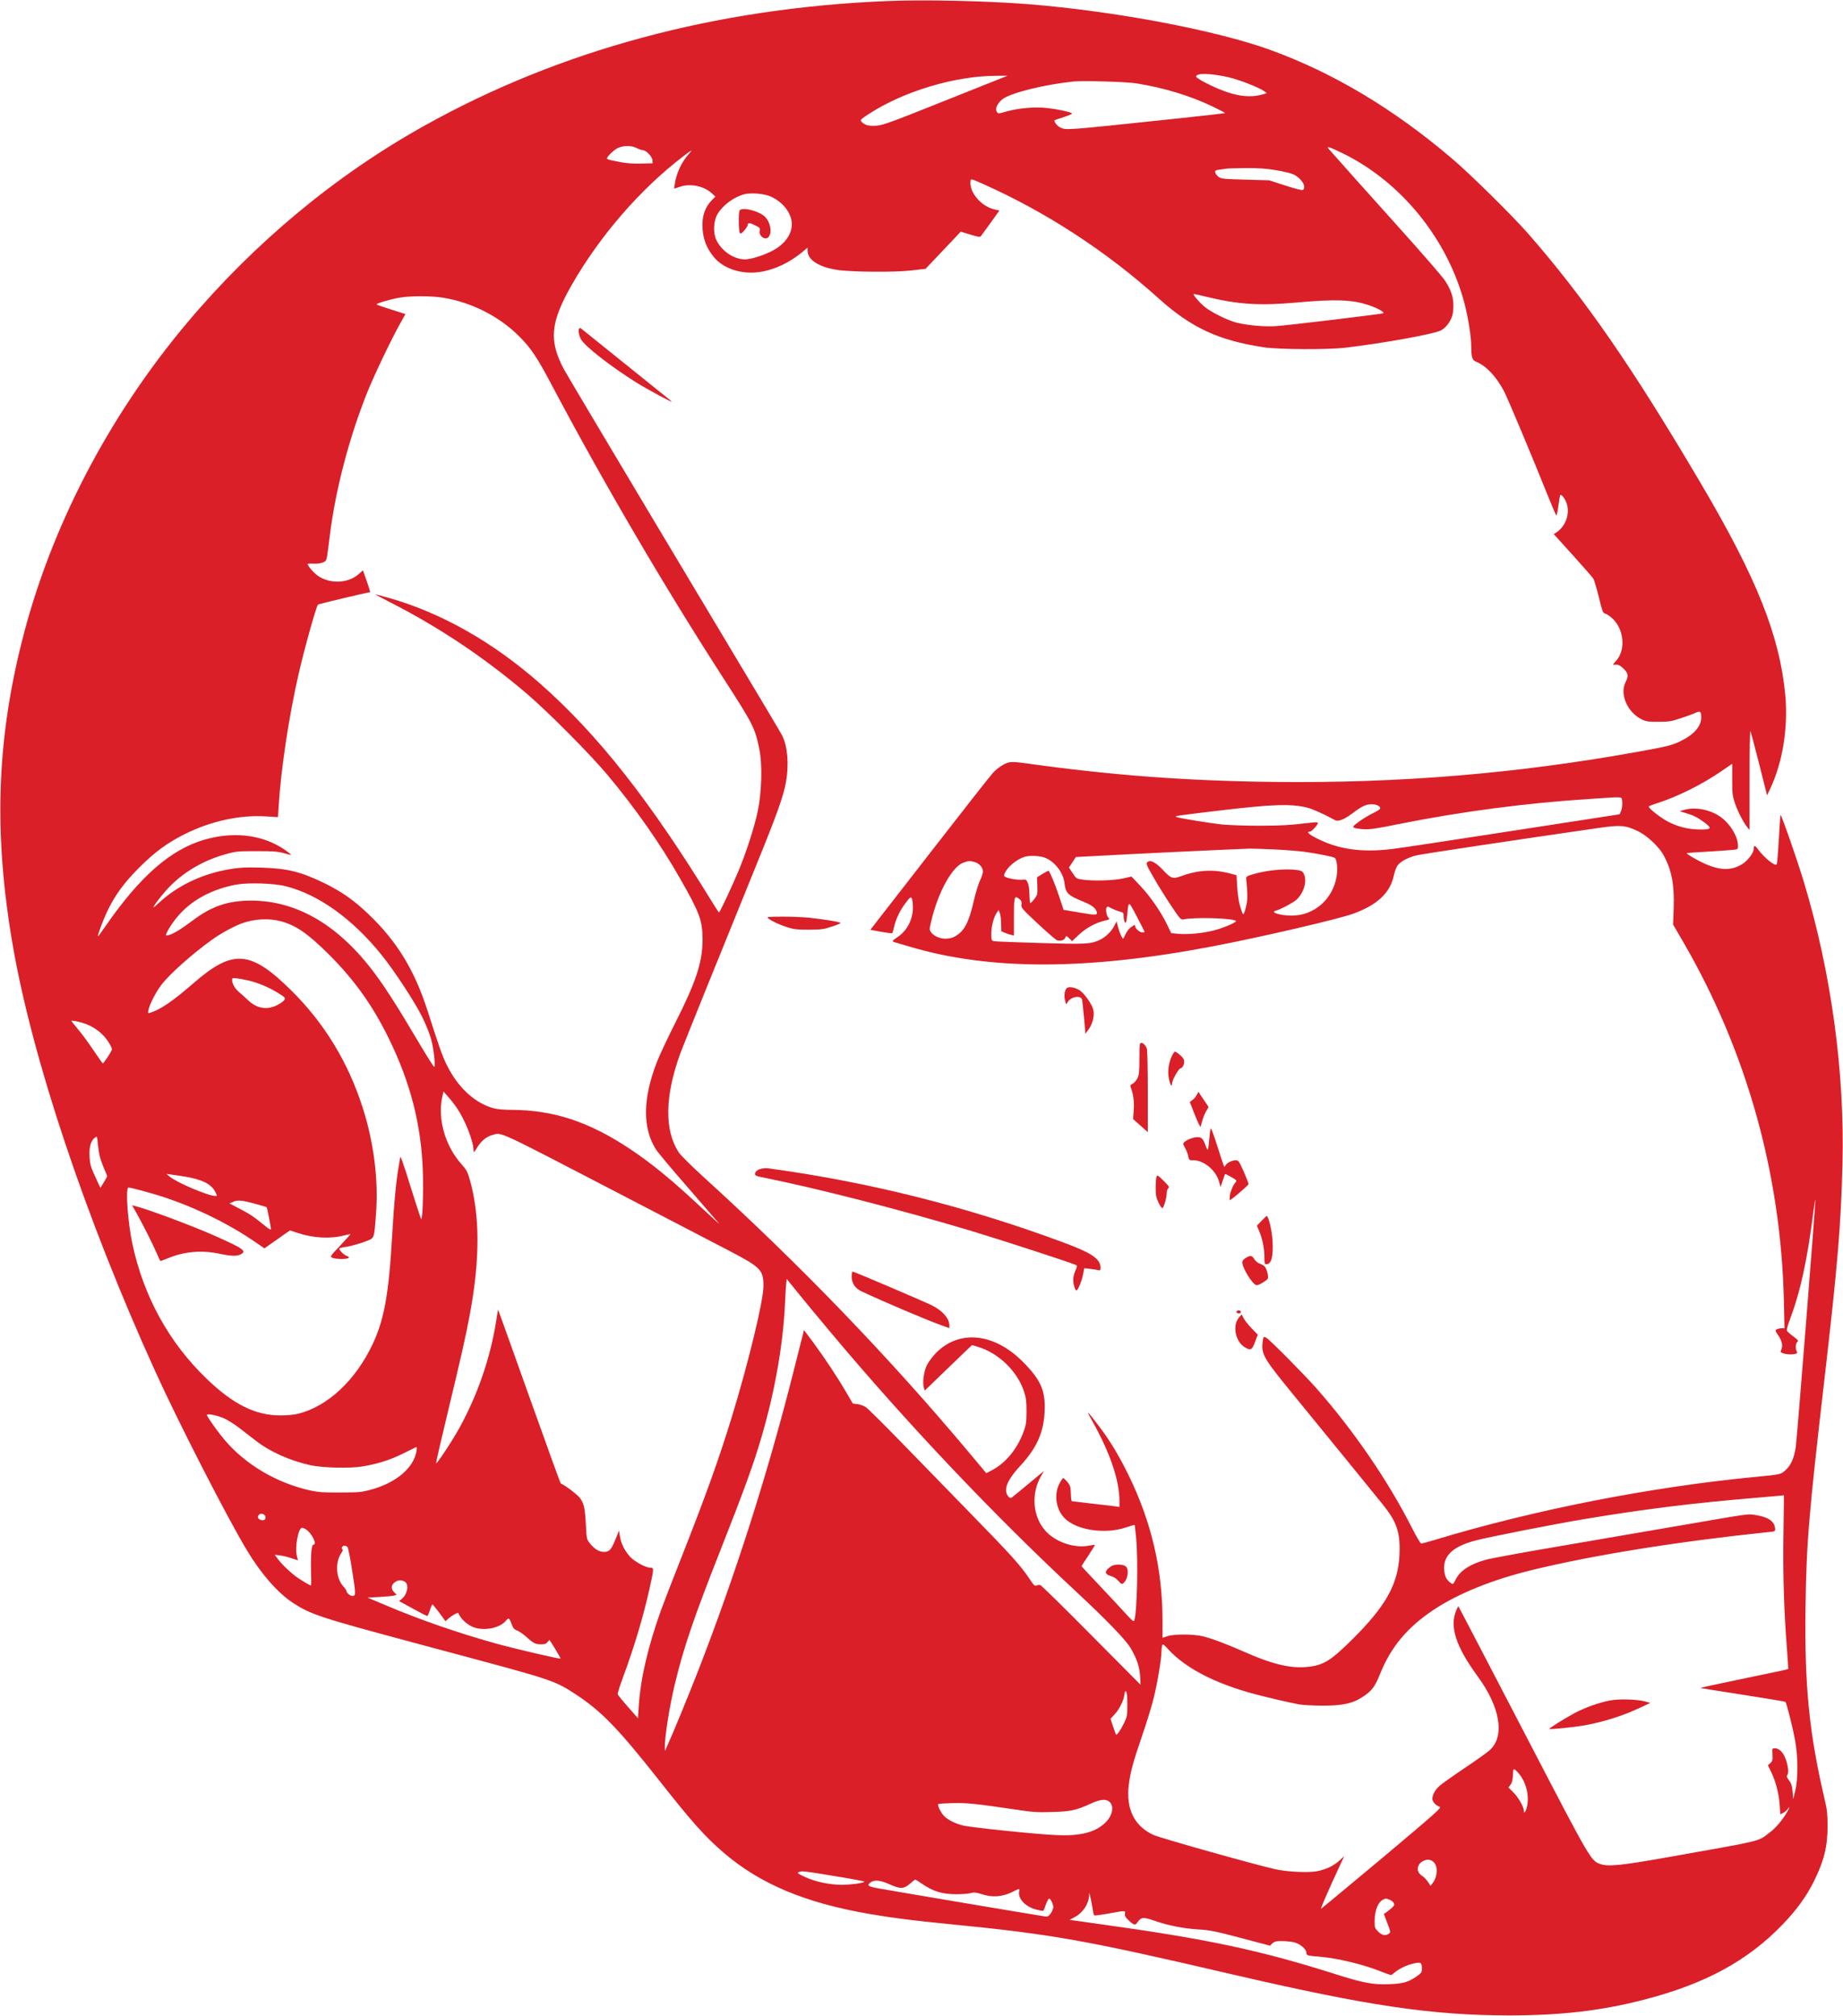 <?xml version="1.0" standalone="no"?>
<!DOCTYPE svg PUBLIC "-//W3C//DTD SVG 20010904//EN"
 "http://www.w3.org/TR/2001/REC-SVG-20010904/DTD/svg10.dtd">
<svg version="1.0" xmlns="http://www.w3.org/2000/svg"
 width="1755pt" height="1920pt" viewBox="0 0 1755 1920"
 preserveAspectRatio="xMidYMid meet">

<g transform="translate(0,1920) scale(0.1,-0.1)"
fill="#da1f28" stroke="none">
<path d="M8448 19190 c-1634 -67 -3117 -467 -4408 -1188 -846 -472 -1619
-1115 -2263 -1882 -752 -897 -1302 -1959 -1571 -3038 -240 -958 -265 -1837
-85 -2882 186 -1081 694 -2600 1355 -4055 220 -486 698 -1419 880 -1717 134
-221 289 -398 432 -492 167 -110 258 -140 1117 -371 319 -86 648 -174 730
-196 599 -162 665 -185 841 -301 251 -164 407 -325 804 -828 308 -391 431
-529 607 -681 349 -301 780 -482 1399 -588 221 -38 422 -63 759 -96 974 -96
1280 -150 2675 -475 1303 -303 1908 -393 2650 -394 498 0 884 45 1290 151 579
150 982 369 1315 715 133 138 226 266 299 413 96 194 130 333 129 530 0 105
-5 152 -27 245 -148 631 -193 1080 -183 1830 9 621 29 866 182 2190 124 1074
155 1446 170 2030 23 878 -108 1834 -369 2695 -68 224 -214 641 -221 633 -2
-2 -9 -105 -16 -230 -7 -125 -16 -233 -20 -240 -14 -22 -120 63 -179 144 -28
39 -40 40 -40 3 0 -36 -55 -109 -106 -142 -110 -71 -230 -65 -399 20 -69 34
-138 77 -133 82 1 2 89 8 193 14 105 6 214 14 243 17 51 5 52 6 52 39 0 89
-78 216 -173 280 -98 67 -241 92 -342 61 l-40 -12 60 -18 c75 -23 107 -39 173
-87 76 -57 70 -69 -30 -69 -113 0 -208 22 -305 70 -71 35 -193 129 -193 149 0
3 39 19 88 34 191 62 417 175 602 301 l105 72 0 -150 c0 -139 3 -157 28 -231
28 -80 79 -178 117 -225 l20 -25 0 474 c0 261 3 471 8 467 4 -4 41 -143 83
-309 l76 -302 33 70 c116 250 168 577 141 879 -53 569 -269 1114 -804 2021
-654 1109 -1103 1759 -1645 2380 -155 176 -544 560 -723 713 -559 476 -1133
819 -1734 1037 -517 187 -1472 368 -2300 435 -392 31 -994 45 -1347 30z m3248
-725 c105 -24 298 -100 343 -134 l25 -19 -40 -11 c-118 -34 -248 -19 -409 48
-104 42 -225 108 -225 121 0 36 131 34 306 -5z m-2690 -221 c-527 -211 -596
-236 -660 -241 -74 -6 -116 6 -145 41 -11 13 -1 23 73 71 330 215 818 362
1211 363 l110 1 -589 -235z m1817 162 c262 -43 505 -116 719 -218 71 -34 126
-63 124 -65 -2 -2 -212 -26 -467 -53 -1071 -113 -1045 -111 -1103 -84 -27 13
-56 48 -56 68 0 1 41 15 90 31 53 17 85 32 78 36 -28 16 -140 39 -236 50 -118
13 -266 0 -381 -31 -87 -25 -88 -25 -101 0 -15 28 11 81 56 115 79 61 398 140
679 169 92 9 504 -3 598 -18z m-4760 -616 c20 -11 46 -20 57 -20 32 0 90 -60
93 -95 l2 -30 -105 -3 c-98 -3 -164 4 -282 30 -27 5 -48 14 -48 18 0 20 67 84
105 101 54 25 131 24 178 -1z m6721 -49 c562 -274 1007 -825 1165 -1444 33
-128 61 -309 61 -394 0 -107 8 -132 48 -149 95 -39 186 -136 261 -274 37 -69
270 -625 429 -1022 37 -92 70 -168 73 -168 3 0 12 42 19 93 7 50 14 96 17 100
8 13 35 -16 54 -58 46 -100 5 -234 -91 -296 l-24 -16 180 -199 c99 -109 187
-210 196 -224 9 -14 32 -93 53 -177 34 -138 39 -152 61 -157 14 -4 43 -23 65
-43 112 -101 133 -297 42 -402 l-35 -41 32 0 c24 0 42 -10 71 -39 45 -44 48
-69 19 -126 -60 -117 19 -294 159 -359 39 -18 64 -21 156 -20 96 0 122 4 207
33 54 17 117 40 140 51 49 22 58 16 58 -43 0 -82 -66 -160 -188 -221 -86 -43
-131 -55 -412 -105 -1148 -208 -2282 -302 -3465 -288 -844 10 -1556 64 -2362
177 -101 14 -141 16 -170 8 -44 -12 -106 -53 -149 -100 -18 -18 -287 -361
-599 -763 l-567 -730 101 -19 c56 -10 104 -16 107 -13 3 3 12 32 20 66 17 76
60 161 114 230 38 48 44 52 53 35 6 -10 10 -50 10 -89 0 -112 -56 -220 -147
-280 -50 -33 -54 -40 -28 -48 9 -2 78 -23 153 -45 758 -224 1678 -223 2869 4
468 89 1203 260 1348 313 228 83 351 199 385 364 8 35 23 78 35 94 27 38 101
78 182 97 53 13 884 138 1733 261 209 30 257 26 377 -32 87 -43 199 -148 243
-230 76 -142 102 -279 95 -500 l-6 -158 95 -163 c603 -1038 931 -2204 960
-3415 l6 -267 -27 0 c-15 0 -36 -4 -46 -10 -18 -9 -17 -13 16 -61 35 -53 44
-102 24 -139 -8 -15 -5 -20 22 -29 34 -12 93 -13 120 -3 13 5 15 11 8 22 -15
23 -12 76 5 90 13 11 8 18 -37 52 -29 21 -56 45 -61 53 -5 9 5 50 27 107 103
276 166 567 227 1050 7 54 14 96 16 95 5 -6 -175 -2285 -187 -2359 -16 -105
-45 -171 -94 -216 -49 -45 -45 -44 -286 -67 -1000 -96 -2109 -313 -3059 -601
-62 -19 -120 -34 -127 -34 -7 0 -47 66 -88 148 -229 451 -554 926 -910 1330
-109 124 -435 454 -474 479 -29 20 -34 14 -40 -51 -9 -107 18 -151 287 -480
260 -318 755 -925 857 -1052 136 -169 169 -267 161 -474 -11 -284 -128 -495
-456 -819 -209 -207 -277 -246 -446 -258 -151 -10 -321 32 -575 145 -170 75
-311 128 -397 149 -90 21 -271 22 -335 1 l-48 -16 0 169 c0 485 -107 940 -325
1384 -92 187 -176 326 -283 467 -116 152 -125 159 -60 43 170 -303 258 -563
258 -763 l0 -54 -37 6 c-21 3 -121 15 -223 26 -102 12 -189 22 -193 23 -5 1
-9 35 -10 74 -2 63 -5 75 -32 109 -17 20 -35 37 -40 37 -6 0 -22 -24 -37 -53
-54 -105 -32 -247 51 -330 114 -114 386 -154 585 -86 43 15 80 25 81 24 1 -2
7 -58 14 -125 20 -220 9 -712 -18 -785 -5 -15 -19 -4 -81 64 -41 46 -153 165
-247 265 -95 100 -173 184 -173 187 0 4 29 50 65 103 35 53 63 98 61 100 -1 2
-29 -2 -61 -8 -138 -25 -313 35 -409 141 -121 134 -140 350 -45 518 l30 53
-149 -124 c-82 -68 -154 -127 -160 -131 -20 -12 -52 31 -52 72 0 59 42 131
141 238 151 165 216 310 226 505 11 203 -34 306 -208 481 -272 273 -602 307
-823 86 -34 -35 -74 -88 -89 -118 -30 -61 -44 -165 -30 -214 l9 -29 164 158
c91 88 192 185 225 217 l61 58 54 -16 c197 -58 377 -232 441 -425 20 -62 24
-93 24 -194 -1 -109 -4 -127 -32 -201 -58 -154 -168 -287 -290 -352 l-61 -32
-169 202 c-754 900 -1601 1780 -2514 2610 -126 115 -228 216 -247 245 -136
211 -131 531 14 935 27 74 348 870 712 1765 213 523 272 688 297 828 29 167
15 337 -36 438 -24 46 -75 132 -1239 2077 -436 729 -814 1366 -841 1415 -144
272 -128 445 75 801 266 466 657 917 1063 1226 82 63 93 67 52 21 -69 -76
-119 -184 -133 -284 l-7 -46 58 19 c99 34 232 5 306 -67 l29 -27 -36 -37 c-58
-60 -87 -137 -87 -231 0 -121 33 -215 107 -306 91 -113 267 -170 440 -144 140
21 282 88 407 192 l47 40 0 -29 c0 -87 105 -156 281 -183 136 -21 547 -24 703
-6 l140 16 121 128 c66 70 141 149 167 176 l46 50 92 -28 c88 -26 93 -27 105
-9 7 10 49 68 93 128 l79 110 -48 11 c-127 29 -241 164 -227 270 3 24 3 24
133 -34 596 -268 1159 -635 1655 -1081 311 -281 573 -403 1003 -468 141 -22
605 -24 772 -5 357 42 839 128 913 164 45 21 90 78 110 137 7 19 12 65 12 102
0 80 -23 150 -79 235 -20 33 -219 262 -441 509 -336 374 -521 581 -664 743
-31 35 -4 27 128 -37z m-633 -162 c68 -11 143 -29 166 -40 77 -37 127 -118 91
-147 -9 -6 -60 6 -168 41 l-155 50 -227 6 c-210 6 -229 8 -255 27 -15 12 -29
30 -31 42 -3 18 3 21 45 27 26 3 55 8 63 9 8 2 90 4 181 5 126 1 196 -4 290
-20z m-4809 -252 c116 -52 198 -161 198 -261 0 -105 -73 -200 -202 -263 -85
-41 -190 -73 -244 -73 -106 0 -223 79 -273 185 -32 69 -27 181 12 247 49 83
157 163 254 188 68 17 192 6 255 -23z m4140 -952 c308 -75 510 -88 866 -56
369 33 524 28 682 -24 88 -29 163 -71 140 -79 -30 -9 -918 -116 -1020 -122
-112 -7 -264 7 -370 32 -90 22 -255 104 -316 158 -56 49 -111 116 -95 116 5 0
56 -11 113 -25z m-7264 -10 c273 -44 536 -178 727 -369 109 -109 170 -200 300
-446 498 -941 1081 -1938 1654 -2825 271 -420 291 -459 331 -656 31 -147 24
-415 -15 -598 -31 -147 -112 -399 -185 -571 -59 -142 -176 -390 -183 -390 -3
0 -33 46 -68 103 -590 963 -1086 1592 -1636 2077 -446 393 -939 673 -1434 814
-70 20 -130 36 -135 36 -4 0 59 -34 141 -76 464 -236 897 -526 1301 -870 203
-173 611 -584 773 -779 262 -314 500 -653 685 -978 189 -331 216 -403 216
-586 0 -214 -61 -399 -259 -791 -73 -145 -153 -314 -176 -375 -135 -349 -138
-627 -9 -831 18 -29 157 -195 310 -370 152 -176 284 -328 293 -339 9 -10 -58
50 -149 135 -292 274 -491 438 -700 577 -392 261 -731 372 -1130 373 -63 0
-137 6 -165 14 -180 47 -343 197 -449 410 -45 91 -71 165 -185 521 -124 386
-291 659 -558 915 -141 135 -256 216 -418 296 -230 112 -354 143 -605 151
-138 4 -198 2 -285 -12 -271 -42 -513 -156 -698 -329 -21 -20 -40 -36 -43 -36
-15 0 92 137 160 205 144 143 326 246 536 303 87 24 112 26 285 26 161 0 201
-3 264 -21 71 -19 73 -19 50 -1 -213 171 -504 219 -809 132 -325 -93 -619
-351 -950 -831 -35 -51 -65 -91 -67 -90 -6 7 45 146 86 233 73 155 161 276
310 425 149 148 268 235 438 319 246 121 517 180 764 165 l116 -7 7 109 c21
347 98 855 187 1243 57 251 170 654 187 672 6 6 478 118 496 118 3 0 -11 47
-31 104 l-37 104 -42 -37 c-103 -91 -283 -94 -396 -8 -38 29 -88 89 -88 106 0
3 24 5 53 3 33 -2 68 2 90 11 41 18 35 -3 67 250 53 439 186 944 360 1377 64
159 232 511 315 657 l46 82 -133 42 c-73 23 -137 45 -141 49 -10 8 120 48 217
65 98 18 302 18 414 0z m11230 -4807 c2 -25 -3 -61 -11 -80 l-14 -33 -1029
-159 c-566 -88 -1078 -165 -1139 -172 -295 -35 -514 -3 -724 106 -73 38 -93
60 -56 60 15 0 75 65 75 82 0 7 -18 9 -56 4 -214 -25 -286 -29 -504 -30 -135
0 -294 6 -355 12 -138 16 -415 61 -434 72 -17 9 -11 10 414 61 507 60 677 65
831 28 47 -11 166 -64 246 -109 32 -18 42 -20 77 -10 22 6 71 34 108 63 90 68
128 87 181 87 47 0 77 -12 85 -34 4 -10 -15 -24 -66 -49 -40 -19 -101 -56
-136 -82 -57 -42 -62 -49 -46 -58 11 -6 51 -12 90 -14 56 -4 120 5 325 47 597
120 1221 202 1815 240 94 6 188 12 210 14 22 2 56 3 75 2 34 -1 35 -2 38 -48z
m-3311 -448 c110 -5 248 -16 305 -25 122 -18 251 -44 268 -55 20 -12 30 -99
19 -170 -33 -221 -213 -380 -429 -380 -109 0 -210 32 -151 47 45 12 159 72
194 102 73 65 107 182 72 250 -11 23 -23 29 -61 35 -117 16 -300 -2 -429 -42
-53 -16 -60 -21 -58 -43 14 -141 14 -185 3 -241 -6 -35 -17 -72 -23 -83 -9
-18 -11 -16 -24 20 -25 72 -35 129 -42 235 l-6 105 -65 17 c-148 40 -300 33
-450 -22 -94 -34 -105 -31 -190 59 -70 73 -119 96 -146 69 -12 -12 -4 -32 57
-138 39 -69 114 -190 166 -268 89 -134 98 -143 122 -138 103 22 452 13 499
-13 18 -10 -103 -64 -205 -91 -104 -27 -241 -41 -334 -34 l-76 7 -39 81 c-58
120 -161 270 -256 370 l-83 88 -80 -18 c-87 -20 -284 -26 -388 -11 -56 8 -59
10 -93 62 l-35 53 33 50 33 50 115 6 c508 28 1214 61 1540 74 19 1 126 -3 237
-8z m-2194 -76 c94 -32 181 -140 193 -240 12 -102 30 -120 185 -183 73 -30
110 -58 122 -92 12 -36 -6 -37 -161 -10 l-154 26 -43 130 c-34 104 -83 223
-100 243 -1 1 -26 -12 -56 -30 l-54 -33 3 -70 c2 -38 1 -79 -2 -92 -6 -23 -53
-83 -65 -83 -4 0 -7 35 -8 78 0 46 -6 91 -15 112 -14 34 -18 36 -55 32 -43 -4
-138 12 -162 28 -12 7 -13 14 -3 34 28 63 114 133 192 157 43 13 135 10 183
-7z m-661 -44 c44 -13 78 -52 78 -90 0 -15 -13 -56 -30 -91 -16 -35 -43 -124
-59 -197 -46 -202 -92 -286 -183 -333 -73 -37 -177 -17 -221 42 -18 25 -18 27
2 112 65 272 199 515 306 552 49 17 60 18 107 5z m-6562 -230 c312 -78 636
-310 914 -655 124 -154 315 -446 386 -589 33 -67 71 -160 84 -208 26 -91 46
-268 30 -268 -5 0 -72 106 -149 236 -198 335 -308 507 -411 646 -341 462 -740
699 -1179 701 -224 0 -378 -52 -565 -193 -106 -80 -181 -125 -224 -136 -26 -6
-28 -5 -22 12 17 47 76 133 131 192 129 140 313 235 532 277 113 21 360 14
473 -15z m7000 -134 c7 -9 10 -28 7 -44 -5 -25 8 -41 154 -177 88 -83 171
-154 183 -159 32 -12 73 0 81 25 7 20 8 20 36 -7 l28 -27 65 61 c69 65 160
114 245 134 47 11 50 13 36 28 -19 21 -29 80 -17 98 7 11 16 9 43 -7 19 -10
53 -24 77 -31 40 -10 42 -13 42 -48 0 -38 14 -71 23 -56 2 5 8 41 12 79 12
130 10 130 91 -25 41 -78 74 -143 74 -146 0 -2 -10 -4 -22 -4 -24 0 -68 36
-68 57 0 18 -7 17 -42 -9 -17 -11 -39 -41 -50 -65 -10 -23 -21 -43 -23 -43 -9
0 -36 62 -49 112 l-13 53 -22 -42 c-27 -53 -81 -107 -136 -133 -86 -42 -138
-44 -573 -31 -224 7 -419 14 -434 17 -27 5 -28 7 -28 75 0 70 23 156 54 200
l15 22 12 -29 c6 -16 12 -61 12 -101 l2 -72 35 -15 c19 -8 46 -17 60 -20 l25
-5 0 167 c0 184 4 208 33 193 10 -5 24 -17 32 -25z m-7045 -200 c143 -38 258
-118 456 -315 244 -244 415 -483 569 -796 209 -425 313 -830 327 -1280 6 -189
-3 -445 -16 -445 -3 0 -46 131 -96 291 -77 249 -105 328 -105 292 0 -4 -7 -46
-15 -92 -24 -135 -43 -346 -60 -636 -32 -567 -75 -807 -185 -1043 -162 -346
-430 -597 -711 -666 -39 -10 -107 -16 -171 -16 -235 0 -449 106 -701 350 -358
344 -600 784 -706 1283 -44 205 -68 537 -38 537 26 0 218 -52 337 -91 307
-101 630 -260 881 -435 l77 -53 122 86 121 85 77 -25 c148 -49 310 -57 444
-22 29 8 53 13 55 11 1 -1 -42 -50 -97 -108 -99 -105 -99 -105 -74 -117 29
-13 133 -15 152 -2 10 6 5 12 -18 21 -28 11 -70 53 -70 69 0 4 33 12 74 18 41
7 114 27 162 45 104 39 95 17 114 263 26 321 -20 685 -127 1018 -138 431 -365
803 -677 1112 -390 386 -557 399 -933 72 -197 -171 -315 -252 -412 -282 -23
-7 -24 -6 -17 26 10 54 69 168 120 236 79 105 296 298 487 435 79 57 209 128
281 154 117 43 260 51 373 20z m-317 -562 c93 -21 202 -66 287 -119 72 -45 75
-48 62 -69 -7 -11 -37 -33 -67 -48 -95 -49 -193 -34 -275 44 -27 26 -68 62
-89 80 -39 33 -66 80 -66 117 0 17 5 18 43 14 23 -3 70 -11 105 -19z m-1543
-415 c88 -33 163 -91 212 -164 28 -42 42 -73 38 -83 -11 -29 -80 -132 -86
-129 -4 1 -43 56 -87 122 -44 66 -110 156 -146 199 -36 43 -66 81 -66 83 0 9
85 -9 135 -28z m3537 -803 c78 -114 158 -319 158 -405 0 -21 5 -17 33 29 40
66 88 105 150 122 89 23 21 55 1232 -574 413 -215 860 -447 994 -517 326 -169
351 -193 351 -349 0 -139 -141 -722 -300 -1243 -128 -417 -249 -752 -488
-1359 -77 -195 -161 -412 -186 -481 -126 -351 -198 -659 -214 -926 l-7 -107
-95 108 c-52 59 -96 114 -98 121 -2 8 21 81 51 162 111 301 190 568 252 842
43 195 43 201 8 201 -44 0 -144 54 -190 101 -52 55 -91 131 -100 199 l-8 53
-34 -83 c-41 -101 -59 -120 -110 -120 -45 0 -91 28 -135 83 -29 37 -30 42 -37
176 -9 159 -17 198 -55 253 -22 31 -144 124 -184 140 -4 2 -139 375 -301 830
-162 454 -295 826 -296 825 -1 -1 -11 -60 -22 -131 -56 -339 -175 -683 -344
-991 -65 -119 -219 -353 -224 -340 -2 6 48 224 111 485 128 532 173 732 210
932 99 533 97 954 -6 1303 -16 54 -31 81 -72 126 -156 173 -230 430 -185 641
l12 53 44 -50 c25 -27 63 -76 85 -109z m-3402 -458 c7 -29 26 -82 41 -117 16
-35 29 -68 29 -72 0 -5 -14 -32 -32 -60 l-32 -52 -48 104 c-42 90 -50 115 -55
186 -7 93 12 161 50 188 22 15 22 15 28 -55 4 -38 12 -93 19 -122z m814 -194
c161 -27 249 -71 286 -145 20 -39 20 -39 1 -39 -67 0 -368 127 -436 185 l-30
25 45 -6 c25 -3 85 -12 134 -20z m671 -260 c55 -15 102 -29 104 -31 5 -4 40
-182 41 -206 0 -14 -18 -4 -72 41 -100 81 -129 100 -233 154 l-90 47 35 15
c43 20 85 16 215 -20z m5476 -1224 c719 -859 1554 -1741 2344 -2475 277 -258
466 -453 511 -530 60 -103 85 -178 91 -270 l4 -80 -468 471 c-257 260 -476
475 -486 478 -10 3 -27 1 -37 -4 -16 -8 -26 2 -73 73 -80 119 -166 215 -572
631 -198 203 -491 504 -651 669 -160 164 -307 310 -327 324 -20 14 -55 28 -81
30 l-45 6 -65 111 c-80 138 -205 326 -315 475 l-85 114 -102 -404 c-248 -980
-552 -1931 -909 -2849 -88 -226 -241 -598 -288 -700 l-25 -55 -1 35 c-2 95 44
389 95 600 81 340 182 637 426 1255 235 595 327 849 404 1115 124 425 202 875
219 1255 3 72 8 154 11 182 l5 53 112 -138 c61 -75 199 -243 308 -372z m-5775
-819 c36 -17 97 -55 137 -86 39 -31 111 -86 159 -123 138 -108 331 -194 528
-237 114 -24 373 -31 490 -11 146 24 264 61 390 124 63 31 119 59 124 61 5 2
6 -14 2 -38 -25 -160 -195 -304 -434 -368 -88 -24 -115 -27 -292 -27 -155 -1
-212 3 -280 18 -324 71 -624 248 -824 486 -69 82 -166 220 -166 235 0 16 106
-6 166 -34z m14847 -1098 c-6 -381 5 -739 33 -1092 8 -106 14 -195 12 -196 -2
-2 -37 -10 -78 -19 -41 -8 -151 -31 -245 -51 -93 -20 -248 -52 -343 -72 -94
-20 -171 -37 -170 -39 2 -1 183 -30 403 -64 220 -34 403 -65 407 -68 10 -11
65 -225 89 -352 31 -156 33 -379 4 -495 l-19 -80 -6 72 c-5 57 -12 78 -34 107
-22 30 -25 40 -16 52 17 19 5 103 -22 166 -24 56 -59 88 -97 88 -26 0 -26 -1
-23 -60 3 -53 1 -62 -20 -81 l-23 -21 32 -66 c43 -90 73 -206 80 -312 l6 -89
28 14 c15 8 35 25 43 37 23 33 19 15 -6 -29 -44 -77 -112 -156 -172 -200 -112
-83 -43 -67 -956 -229 -456 -81 -575 -93 -652 -66 -89 32 -89 31 -694 1195
-312 601 -588 1130 -613 1177 l-45 84 -18 -39 c-67 -153 -6 -344 203 -630 215
-293 261 -569 116 -702 -23 -21 -131 -99 -241 -172 -109 -73 -217 -150 -239
-170 -42 -38 -67 -84 -67 -124 0 -26 32 -61 69 -75 21 -7 -28 -51 -548 -488
-315 -263 -576 -480 -581 -482 -8 -3 65 166 179 412 l41 88 -46 -42 c-53 -49
-126 -84 -213 -101 -82 -16 -290 -6 -401 20 -214 49 -1091 296 -1157 326 -182
84 -263 249 -234 479 17 127 40 212 126 463 41 119 91 280 110 358 35 138 75
377 75 445 0 19 3 45 6 57 6 20 11 17 62 -38 165 -178 443 -322 820 -423 132
-35 310 -76 422 -98 36 -6 137 -12 225 -12 194 0 290 21 388 88 82 55 110 93
161 220 104 255 259 439 508 605 233 155 560 287 938 379 581 142 1395 272
2240 360 75 7 75 7 73 36 -5 66 -64 108 -179 126 -83 14 -36 20 -704 -95 -300
-52 -824 -142 -1165 -200 -341 -58 -659 -116 -708 -130 -152 -43 -246 -105
-287 -191 -21 -42 -24 -44 -43 -31 -41 27 -61 65 -65 126 -10 137 86 225 303
281 136 35 755 157 1040 204 558 93 1024 151 1620 201 149 13 271 23 272 24 1
0 -1 -164 -4 -366z m-14455 162 c5 -25 -13 -39 -41 -31 -31 7 -41 31 -21 50
18 19 57 7 62 -19z m392 -125 c51 -36 101 -140 67 -140 -21 0 -29 -87 -25
-258 2 -72 2 -132 0 -132 -9 0 -74 38 -126 73 -63 43 -157 132 -195 186 l-25
34 54 -7 c30 -4 79 -16 109 -27 30 -10 56 -19 57 -19 1 0 -2 17 -8 38 -23 81
12 272 49 272 8 0 28 -9 43 -20z m390 -165 c6 -8 27 -112 45 -232 34 -218 34
-232 0 -233 -18 0 -55 30 -55 45 0 8 -13 28 -30 46 -72 79 -81 231 -18 321 11
16 14 29 9 33 -15 9 -1 35 19 35 10 0 23 -7 30 -15z m548 -331 c39 -27 20
-121 -34 -163 l-24 -19 130 -71 c71 -39 133 -71 138 -71 5 0 16 25 26 55 9 30
20 55 24 55 4 -1 33 -37 66 -80 l58 -80 35 31 c31 26 84 55 87 47 24 -59 94
-121 159 -140 105 -30 238 0 293 65 28 34 34 31 57 -34 14 -36 24 -48 52 -58
19 -7 58 -34 87 -60 68 -62 87 -71 142 -71 35 0 48 5 60 22 9 12 17 20 20 17
12 -13 107 -171 104 -175 -6 -6 -427 92 -602 140 -365 101 -737 229 -1075 373
l-161 68 117 6 c65 4 128 10 139 14 l21 7 -23 23 c-32 32 -31 68 2 94 32 25
71 27 102 5z m6877 -1167 c0 -105 -2 -116 -31 -177 -32 -66 -69 -119 -77 -110
-2 3 -15 38 -28 78 l-24 73 39 42 c44 47 86 130 93 188 4 30 9 37 17 29 7 -7
11 -54 11 -123z m3725 -654 c72 -82 106 -216 80 -322 -12 -49 -30 -70 -30 -33
0 35 -51 124 -97 170 l-49 49 20 26 c17 23 23 54 25 130 1 26 16 21 51 -20z
m-3893 -275 c47 -44 24 -138 -49 -204 -97 -87 -236 -121 -461 -111 -187 8
-816 73 -889 92 -74 19 -146 55 -180 92 -30 31 -63 101 -53 112 4 3 66 7 138
9 135 3 223 -6 607 -63 149 -23 198 -26 335 -22 180 5 232 16 365 77 99 46
152 51 187 18z m3087 -574 c41 -42 35 -139 -13 -200 l-19 -24 -25 39 c-15 22
-40 47 -56 57 -54 32 -53 101 2 135 44 26 79 24 111 -7z m-5707 -131 c161 -26
289 -50 285 -54 -15 -14 -130 -29 -216 -29 -119 0 -253 29 -352 75 -66 31 -76
38 -59 45 32 14 36 13 342 -37z m832 -73 c108 -74 194 -100 331 -100 52 0 112
5 134 11 32 9 50 7 107 -11 100 -33 195 -25 290 22 66 33 70 34 65 13 -18 -71
52 -151 157 -180 37 -10 70 -16 72 -13 3 3 14 29 24 59 11 29 24 55 30 57 13
4 41 -50 41 -81 0 -13 -10 -39 -23 -58 -19 -28 -29 -33 -53 -31 -29 3 -1431
239 -1596 269 -93 16 -107 29 -66 57 36 25 93 19 178 -19 104 -47 136 -46 195
5 25 22 48 40 51 40 2 0 31 -18 63 -40z m1622 -219 c6 -42 14 -79 18 -82 3 -4
65 4 136 17 167 30 163 30 157 -1 -3 -20 4 -34 37 -65 48 -46 63 -49 83 -17
34 50 55 52 166 13 129 -45 279 -74 424 -82 96 -6 154 -17 392 -80 l279 -74
24 22 c21 19 35 22 96 22 40 -1 91 -7 115 -13 54 -15 112 -65 112 -97 0 -27 8
-30 125 -39 167 -13 416 -73 586 -141 48 -19 90 -34 94 -34 4 0 21 11 37 26
45 37 115 70 181 85 68 15 77 9 77 -52 0 -33 -5 -40 -52 -73 -81 -55 -128 -68
-263 -73 -145 -6 -242 12 -480 87 -748 238 -1237 342 -2290 488 l-270 38 53
28 c76 42 130 125 133 205 l1 26 8 -29 c5 -16 14 -63 21 -105z m2828 68 c17
-6 36 -20 43 -32 9 -18 6 -25 -18 -47 -16 -14 -40 -33 -53 -42 l-23 -16 33
-87 c32 -85 33 -88 14 -101 -31 -23 -65 -16 -101 20 -32 32 -34 39 -34 98 0
109 35 191 90 211 8 3 15 6 16 6 1 1 15 -4 33 -10z"/>
<path d="M5517 16073 c-14 -13 -6 -67 16 -105 36 -66 283 -258 522 -408 115
-72 363 -205 340 -183 -5 6 -91 75 -190 154 -99 79 -288 231 -420 338 -132
106 -245 198 -251 202 -6 5 -14 6 -17 2z"/>
<path d="M7315 10454 c36 -28 109 -62 185 -86 63 -19 95 -23 205 -22 113 0
141 4 212 28 45 14 85 30 87 35 6 9 -137 33 -299 51 -49 5 -162 10 -250 10
-146 -1 -158 -2 -140 -16z"/>
<path d="M10162 9792 c-23 -15 -32 -72 -20 -119 10 -41 11 -43 22 -22 28 57
130 76 141 26 2 -12 10 -89 18 -172 l13 -150 31 43 c40 55 58 135 43 189 -14
50 -75 139 -121 176 -38 29 -104 45 -127 29z"/>
<path d="M10857 9263 c-4 -3 -7 -71 -7 -150 0 -125 -3 -149 -20 -184 -12 -22
-32 -45 -46 -51 -17 -8 -23 -17 -19 -27 27 -68 37 -142 31 -223 l-6 -86 70
-62 70 -62 0 385 c0 212 -4 397 -9 410 -16 41 -48 66 -64 50z"/>
<path d="M11161 9147 c-32 -66 -44 -147 -31 -214 10 -59 30 -95 30 -57 0 34
59 142 81 149 25 8 41 48 33 81 -6 21 -41 55 -81 78 -7 4 -19 -11 -32 -37z"/>
<path d="M11396 8772 c-8 -16 -27 -38 -41 -48 l-25 -19 49 -125 c27 -69 51
-118 54 -110 3 8 10 35 17 60 6 25 22 63 35 86 l24 41 -49 73 -48 72 -16 -30z"/>
<path d="M11527 8449 c-3 -13 -9 -63 -13 -111 -4 -49 -10 -88 -13 -88 -4 0
-13 17 -20 38 -23 66 -38 82 -77 82 -38 0 -99 -22 -125 -46 -16 -14 -15 -18 6
-57 13 -23 27 -59 30 -79 7 -37 9 -38 49 -38 98 0 212 -93 243 -199 l16 -56
20 60 c11 33 21 62 23 64 1 2 28 -11 59 -29 51 -29 55 -34 41 -49 -25 -27 -56
-104 -56 -139 l0 -33 28 19 c41 30 147 124 151 134 2 5 -19 59 -45 119 -45
101 -51 109 -77 109 -34 0 -83 -24 -96 -47 -5 -10 -12 -16 -14 -13 -3 3 -32
90 -65 194 -43 135 -61 182 -65 165z"/>
<path d="M7253 8070 c-41 -9 -63 -27 -63 -51 0 -14 13 -20 58 -29 530 -106
1328 -311 2008 -515 297 -90 967 -308 992 -324 10 -6 8 -18 -7 -52 -12 -24
-21 -62 -21 -85 0 -45 17 -104 30 -104 14 0 51 88 63 151 l12 61 55 -6 c30 -4
64 -9 77 -12 20 -5 23 -2 23 22 0 83 -81 139 -335 234 -926 346 -1874 584
-2835 714 -14 2 -40 0 -57 -4z"/>
<path d="M11013 7994 c-4 -10 -8 -57 -8 -104 0 -72 4 -94 27 -143 15 -32 32
-56 38 -52 14 8 40 102 40 143 0 20 7 40 15 46 13 9 6 20 -44 70 -54 53 -61
58 -68 40z"/>
<path d="M12012 7572 l-43 -45 20 -48 c31 -72 51 -166 51 -246 0 -65 2 -73 19
-73 49 0 68 74 58 234 -5 86 -39 228 -55 225 -4 -1 -26 -22 -50 -47z"/>
<path d="M11863 7220 c-22 -13 -33 -27 -33 -42 0 -57 102 -218 137 -218 22 0
99 46 106 64 7 18 -7 81 -25 108 -8 11 -29 26 -48 32 -21 6 -43 24 -55 43 -23
38 -38 40 -82 13z"/>
<path d="M8110 7042 c0 -62 33 -112 93 -140 215 -101 589 -260 759 -323 l78
-28 0 30 c0 62 -64 135 -162 185 -66 34 -746 324 -759 324 -5 0 -9 -21 -9 -48z"/>
<path d="M11775 6710 c-8 -12 20 -24 35 -15 6 3 8 11 5 16 -8 12 -32 12 -40
-1z"/>
<path d="M11797 6651 c-63 -75 -33 -227 55 -281 57 -35 70 -28 99 49 l26 70
-57 59 c-32 33 -67 76 -77 97 l-19 37 -27 -31z"/>
<path d="M10580 4283 c-63 -43 -65 -75 -6 -91 28 -7 54 -24 75 -47 28 -32 34
-35 48 -23 45 37 57 137 21 162 -30 21 -107 20 -138 -1z"/>
<path d="M7042 17193 c-11 -29 -8 -201 4 -213 8 -8 20 -1 43 27 17 20 31 43
31 50 0 24 20 23 69 -2 47 -23 50 -27 45 -54 -10 -50 55 -94 85 -58 35 43 18
139 -34 192 -59 58 -226 98 -243 58z"/>
<path d="M1305 7638 c64 -116 146 -279 185 -368 18 -41 34 -77 36 -79 1 -2 36
10 76 27 153 63 318 78 487 42 108 -23 166 -25 201 -7 64 32 31 55 -255 182
-215 95 -634 251 -748 279 l-29 7 47 -83z"/>
<path d="M15330 3005 c-105 -20 -239 -68 -340 -122 -97 -53 -243 -144 -237
-149 6 -6 228 16 322 32 186 32 377 92 544 171 l96 45 -50 14 c-78 21 -248 26
-335 9z"/>
</g>
</svg>
